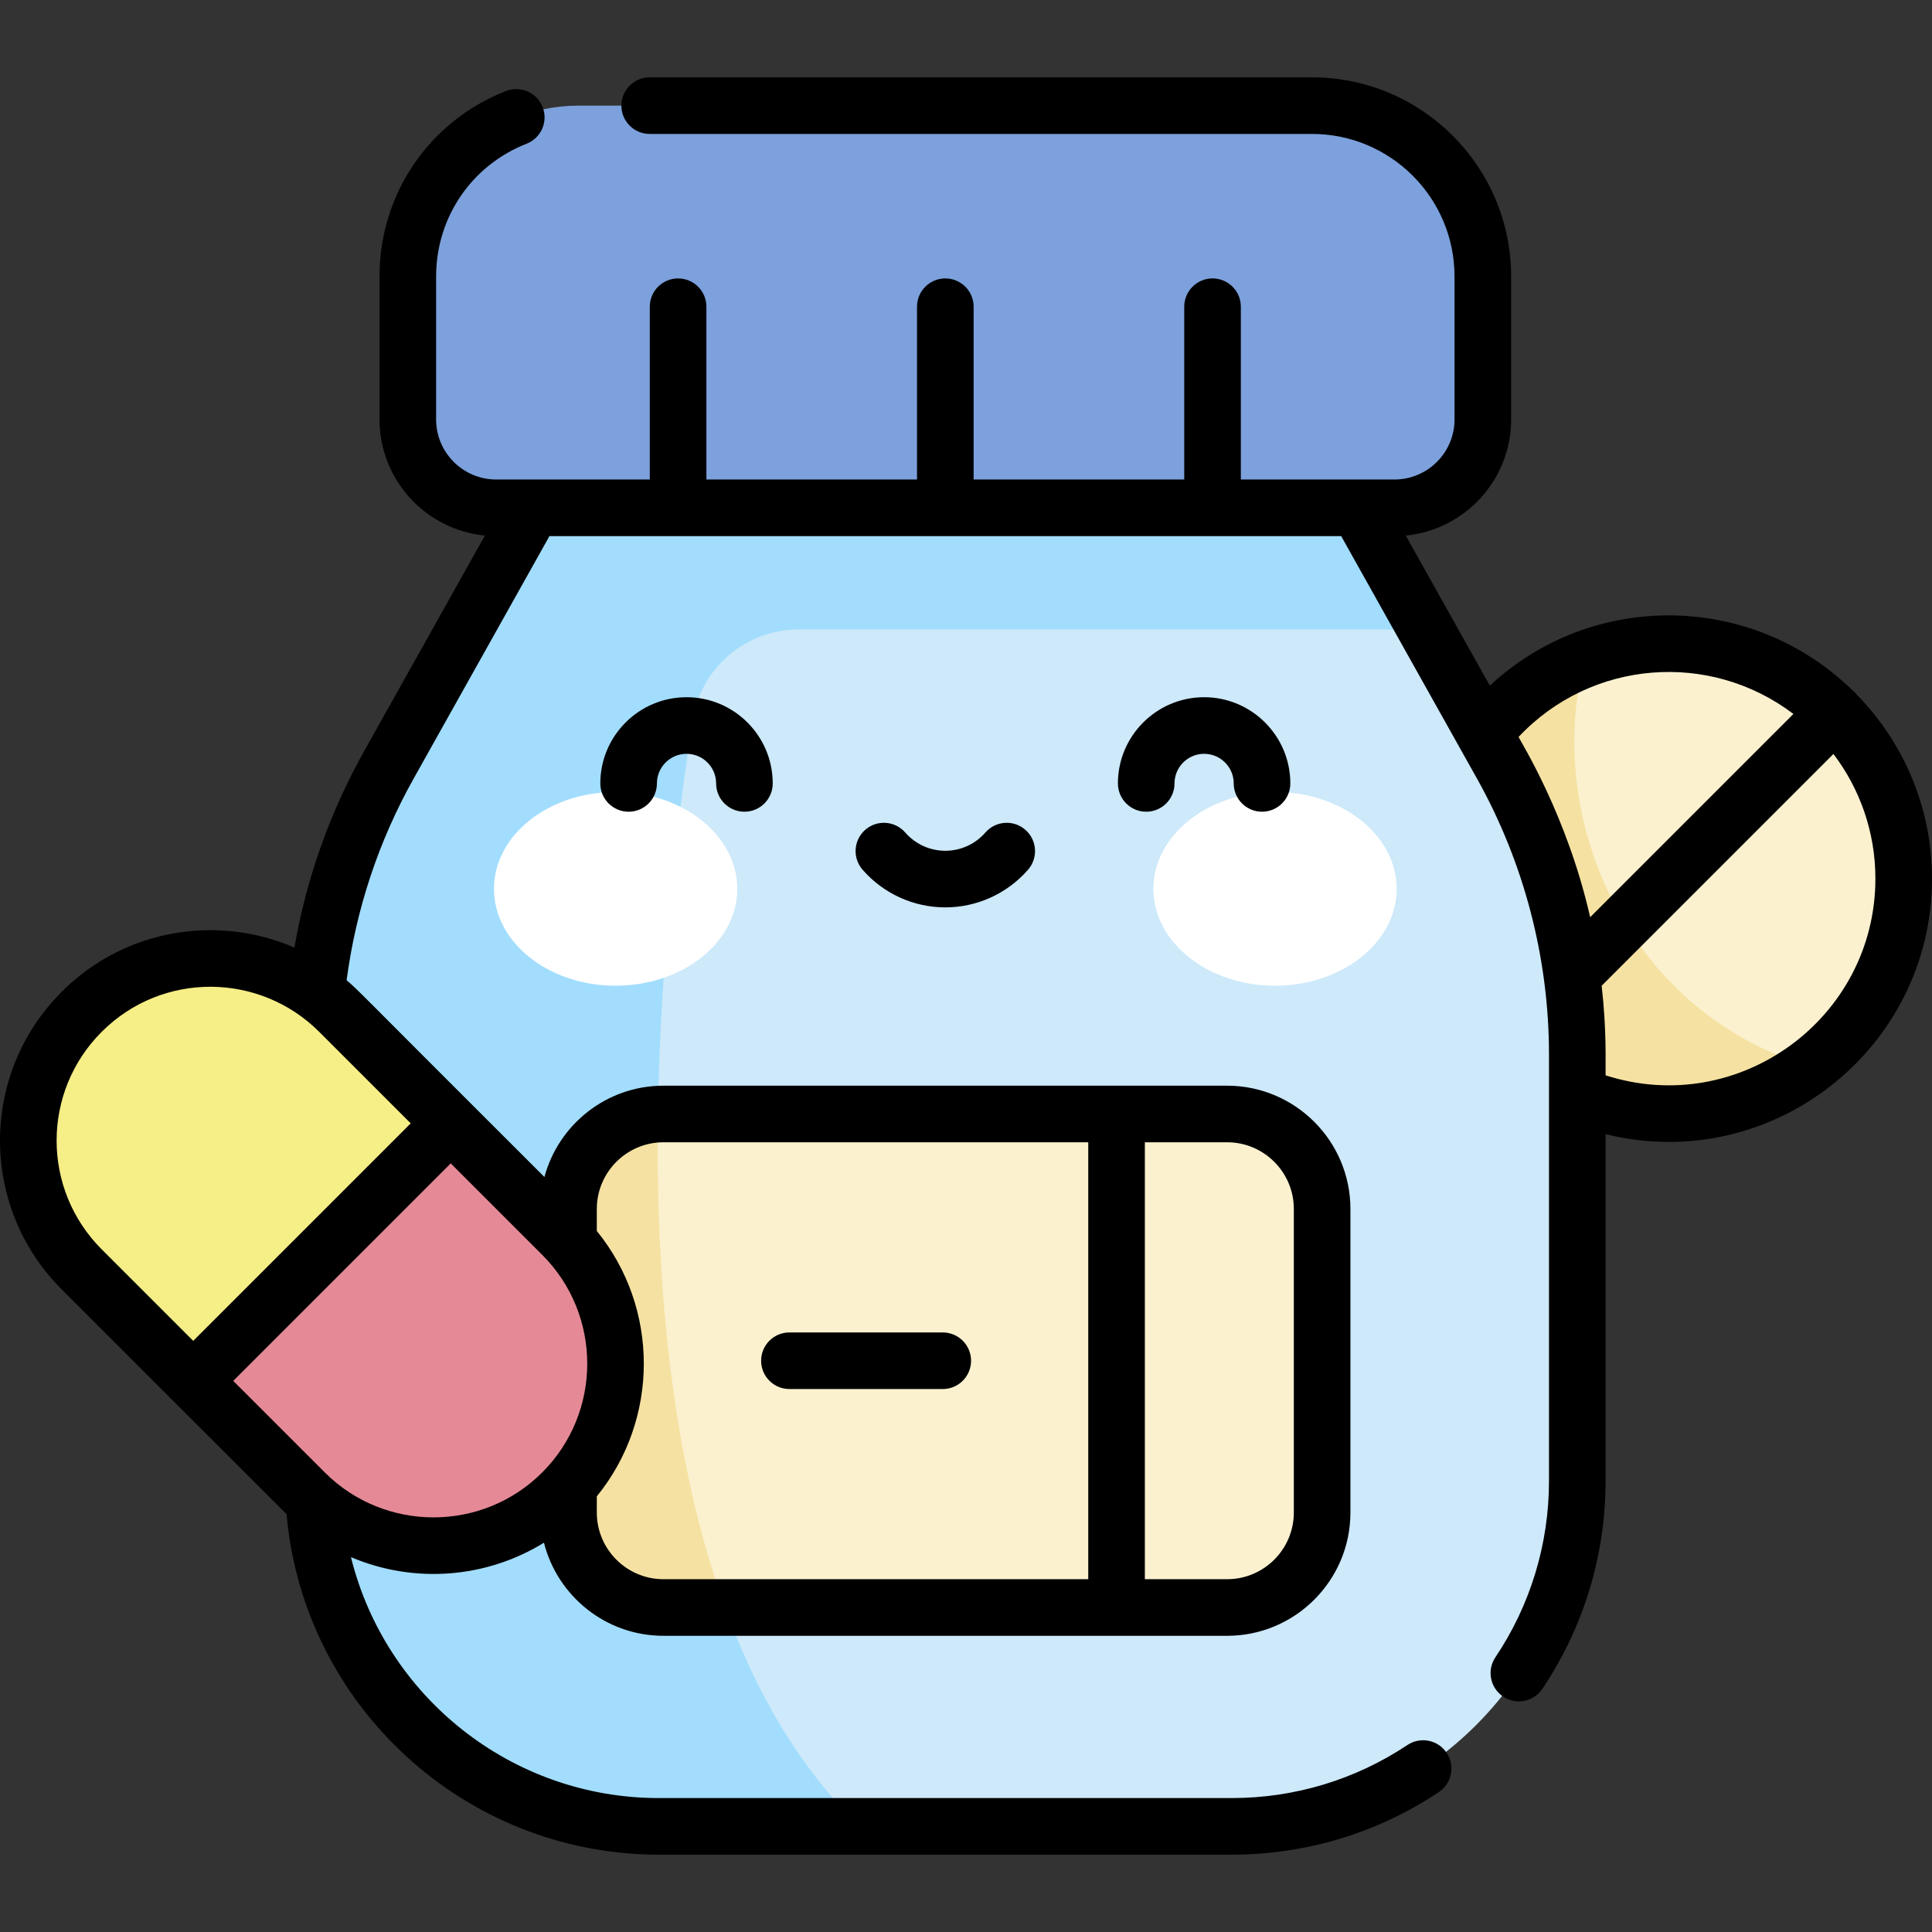 <svg id="Capa_1" enable-background="new 0 0 512.013 512.013" height="512" viewBox="0 0 512.013 512.013" width="512" xmlns="http://www.w3.org/2000/svg"><rect x="0" y="0" width="512.013" height="512.013" fill="#333333" stroke="none"/><g><path d="m347.709 27.995h-194.365c-25 0-45.266 20.266-45.266 45.266v37.897c0 12.934 10.485 23.419 23.419 23.419h238.058c12.934 0 23.419-10.485 23.419-23.419v-37.897c.001-25-20.266-45.266-45.265-45.266z" fill="#7ca1dc"/><circle cx="442.259" cy="232.844" fill="#fbf1cf" r="62.254"/><path d="m479.604 282.653c-49.852-15.081-70.446-67.82-59.53-107.977-23.424 8.939-40.069 31.604-40.069 58.169 0 34.382 27.872 62.254 62.254 62.254 14.012-.001 26.942-4.633 37.345-12.446z" fill="#f5e2a2"/><path d="m326.416 484.017h-151.78c-50.587 0-91.596-41.009-91.596-91.596v-112.919c0-26.917 6.907-53.384 20.06-76.868l38.118-68.056h218.617l38.117 68.056c13.153 23.484 20.06 49.951 20.06 76.868v112.919c.001 50.587-41.009 91.596-91.596 91.596z" fill="#cde9fa"/><path d="m377.886 166.806-18.051-32.229h-218.617l-38.118 68.057c-13.153 23.484-20.06 49.951-20.06 76.868v112.919c0 50.587 41.009 91.596 91.596 91.596h53.253c-63.944-61.511-58.913-199.3-44.3-293.209 2.152-13.827 14.094-24.002 28.088-24.002z" fill="#a2ddfd"/><path d="m325.217 295.224h-149.381c-13.901 0-25.17 11.269-25.17 25.17v80.45c0 13.901 11.269 25.17 25.17 25.17h149.381c13.901 0 25.17-11.269 25.17-25.17v-80.45c0-13.901-11.269-25.17-25.17-25.17z" fill="#fbf1cf"/><path d="m174.37 295.269c-13.219.759-23.704 11.716-23.704 25.125v80.45c0 13.901 11.269 25.17 25.17 25.17h16.307c-13.942-38.395-18.424-84.889-17.773-130.745z" fill="#f5e2a2"/><g><g fill="#fff"><ellipse cx="163.15" cy="235.558" rx="32.24" ry="25.674"/><ellipse cx="337.902" cy="235.558" rx="32.24" ry="25.674"/></g></g><path d="m21.648 336.4c-18.847-18.847-18.847-49.404 0-68.25s49.404-18.847 68.25 0l59.117 59.117c18.847 18.847 18.847 49.403 0 68.25s-49.404 18.847-68.25 0z" fill="#f6ee86"/><path d="m51.206 365.958 29.559 29.559c18.847 18.847 49.404 18.847 68.25 0 18.847-18.847 18.847-49.403 0-68.25l-29.558-29.559z" fill="#e58996"/><path d="m159.094 207.62c0 4.142 3.358 7.5 7.5 7.5s7.5-3.358 7.5-7.5c0-4.326 3.52-7.846 7.846-7.846s7.845 3.52 7.845 7.846c0 4.142 3.358 7.5 7.5 7.5s7.5-3.358 7.5-7.5c0-12.597-10.249-22.846-22.845-22.846-12.597 0-22.846 10.249-22.846 22.846zm50.116 160.499h40.638c4.142 0 7.5-3.358 7.5-7.5s-3.358-7.5-7.5-7.5h-40.638c-4.142 0-7.5 3.358-7.5 7.5s3.358 7.5 7.5 7.5zm51.94-147.491c-2.682 3.078-6.554 4.843-10.624 4.843-4.069 0-7.941-1.765-10.624-4.843-2.723-3.123-7.459-3.447-10.582-.727-3.123 2.722-3.448 7.46-.727 10.582 5.532 6.347 13.526 9.988 21.932 9.988s16.4-3.641 21.932-9.988c2.721-3.122 2.396-7.86-.727-10.582-3.122-2.72-7.859-2.395-10.58.727zm231.001-36.464c-.177-.222-.364-.438-.569-.643s-.421-.392-.642-.568c-26.721-26.079-69.029-26.467-96.109-1.242l-22.281-39.781c15.649-1.511 27.926-14.733 27.926-30.772v-37.897c0-29.095-23.671-52.766-52.766-52.766h-175.53c-4.142 0-7.5 3.358-7.5 7.5s3.358 7.5 7.5 7.5h175.53c20.824 0 37.766 16.942 37.766 37.766v37.897c0 8.778-7.142 15.919-15.919 15.919-12.931 0-27.721 0-40.713 0v-45.791c0-4.142-3.358-7.5-7.5-7.5s-7.5 3.358-7.5 7.5v45.791h-55.816v-45.791c0-4.142-3.358-7.5-7.5-7.5s-7.5 3.358-7.5 7.5v45.791h-55.818v-45.791c0-4.142-3.358-7.5-7.5-7.5s-7.5 3.358-7.5 7.5v45.791c-.103 0-40.816 0-40.712 0-8.778 0-15.919-7.142-15.919-15.919v-37.897c0-15.653 9.414-29.459 23.983-35.174 3.856-1.512 5.756-5.864 4.243-9.721-1.512-3.856-5.864-5.757-9.721-4.243-20.354 7.983-33.505 27.271-33.505 49.138v37.897c0 16.039 12.277 29.261 27.926 30.772l-31.947 57.039c-9.144 16.326-15.352 33.828-18.536 52.161-20.028-8.718-44.71-5.25-61.677 11.717-21.792 21.792-21.794 57.063 0 78.857.78.78 58.176 58.185 59.597 59.574 4.504 50.847 47.27 90.24 98.695 90.24h151.78c19.636 0 38.619-5.734 54.895-16.583 3.447-2.297 4.378-6.954 2.081-10.4s-6.954-4.378-10.4-2.081c-13.805 9.201-29.911 14.064-46.576 14.064h-151.78c-39.243 0-72.532-27.033-81.625-63.852 16.822 7.152 35.904 5.579 51.147-3.825 3.577 14.161 16.42 24.674 31.677 24.674h149.381c18.015 0 32.67-14.656 32.67-32.67v-80.45c0-18.015-14.656-32.67-32.67-32.67h-149.381c-15.087 0-27.813 10.282-31.552 24.205-52.086-51.977-48.965-49.2-52.423-52.146 2.496-18.879 8.467-36.853 17.783-53.484l35.969-64.221h209.826c8.48 15.14 28.456 50.807 35.969 64.221 12.498 22.314 19.104 47.627 19.104 73.203v112.919c0 16.757-4.913 32.937-14.207 46.79-2.308 3.44-1.39 8.099 2.049 10.407s8.098 1.391 10.407-2.049c10.958-16.333 16.751-35.403 16.751-55.147v-91.855c44.072 10.88 86.5-22.653 86.5-67.721.001-18.926-7.585-36.104-19.861-48.683zm-188.743 118.56h21.809c9.744 0 17.67 7.927 17.67 17.67v80.45c0 9.744-7.927 17.67-17.67 17.67h-21.809zm-145.243 93.834c16.61-20.41 16.61-49.923 0-70.332v-5.832c0-9.744 7.927-17.67 17.67-17.67h112.572v115.791h-112.571c-9.744 0-17.67-7.927-17.67-17.67v-4.287zm-14.453-63.988c15.892 15.893 15.892 41.751 0 57.644-15.893 15.893-41.751 15.893-57.644 0l-24.255-24.255 57.644-57.644zm-34.862-34.862-57.644 57.644-24.255-24.255c-15.929-15.929-15.931-41.713 0-57.644 16.123-16.121 41.913-15.729 57.644 0zm293.595-102.4c19.312-20.536 50.722-22.883 72.842-6.098l-53.864 53.864c-6.104-26.91-18.227-46.197-18.978-47.766zm23.067 89.673c-.074-3.608.33-11.491-1.042-23.742l61.423-61.423c6.972 9.188 11.119 20.631 11.119 33.028 0 36.994-36.183 63.488-71.5 52.137zm-129.245-77.361c0 4.142 3.358 7.5 7.5 7.5s7.5-3.358 7.5-7.5c0-4.326 3.52-7.846 7.846-7.846s7.846 3.52 7.846 7.846c0 4.142 3.358 7.5 7.5 7.5s7.5-3.358 7.5-7.5c0-12.597-10.249-22.846-22.846-22.846s-22.846 10.249-22.846 22.846z"/></g></svg>